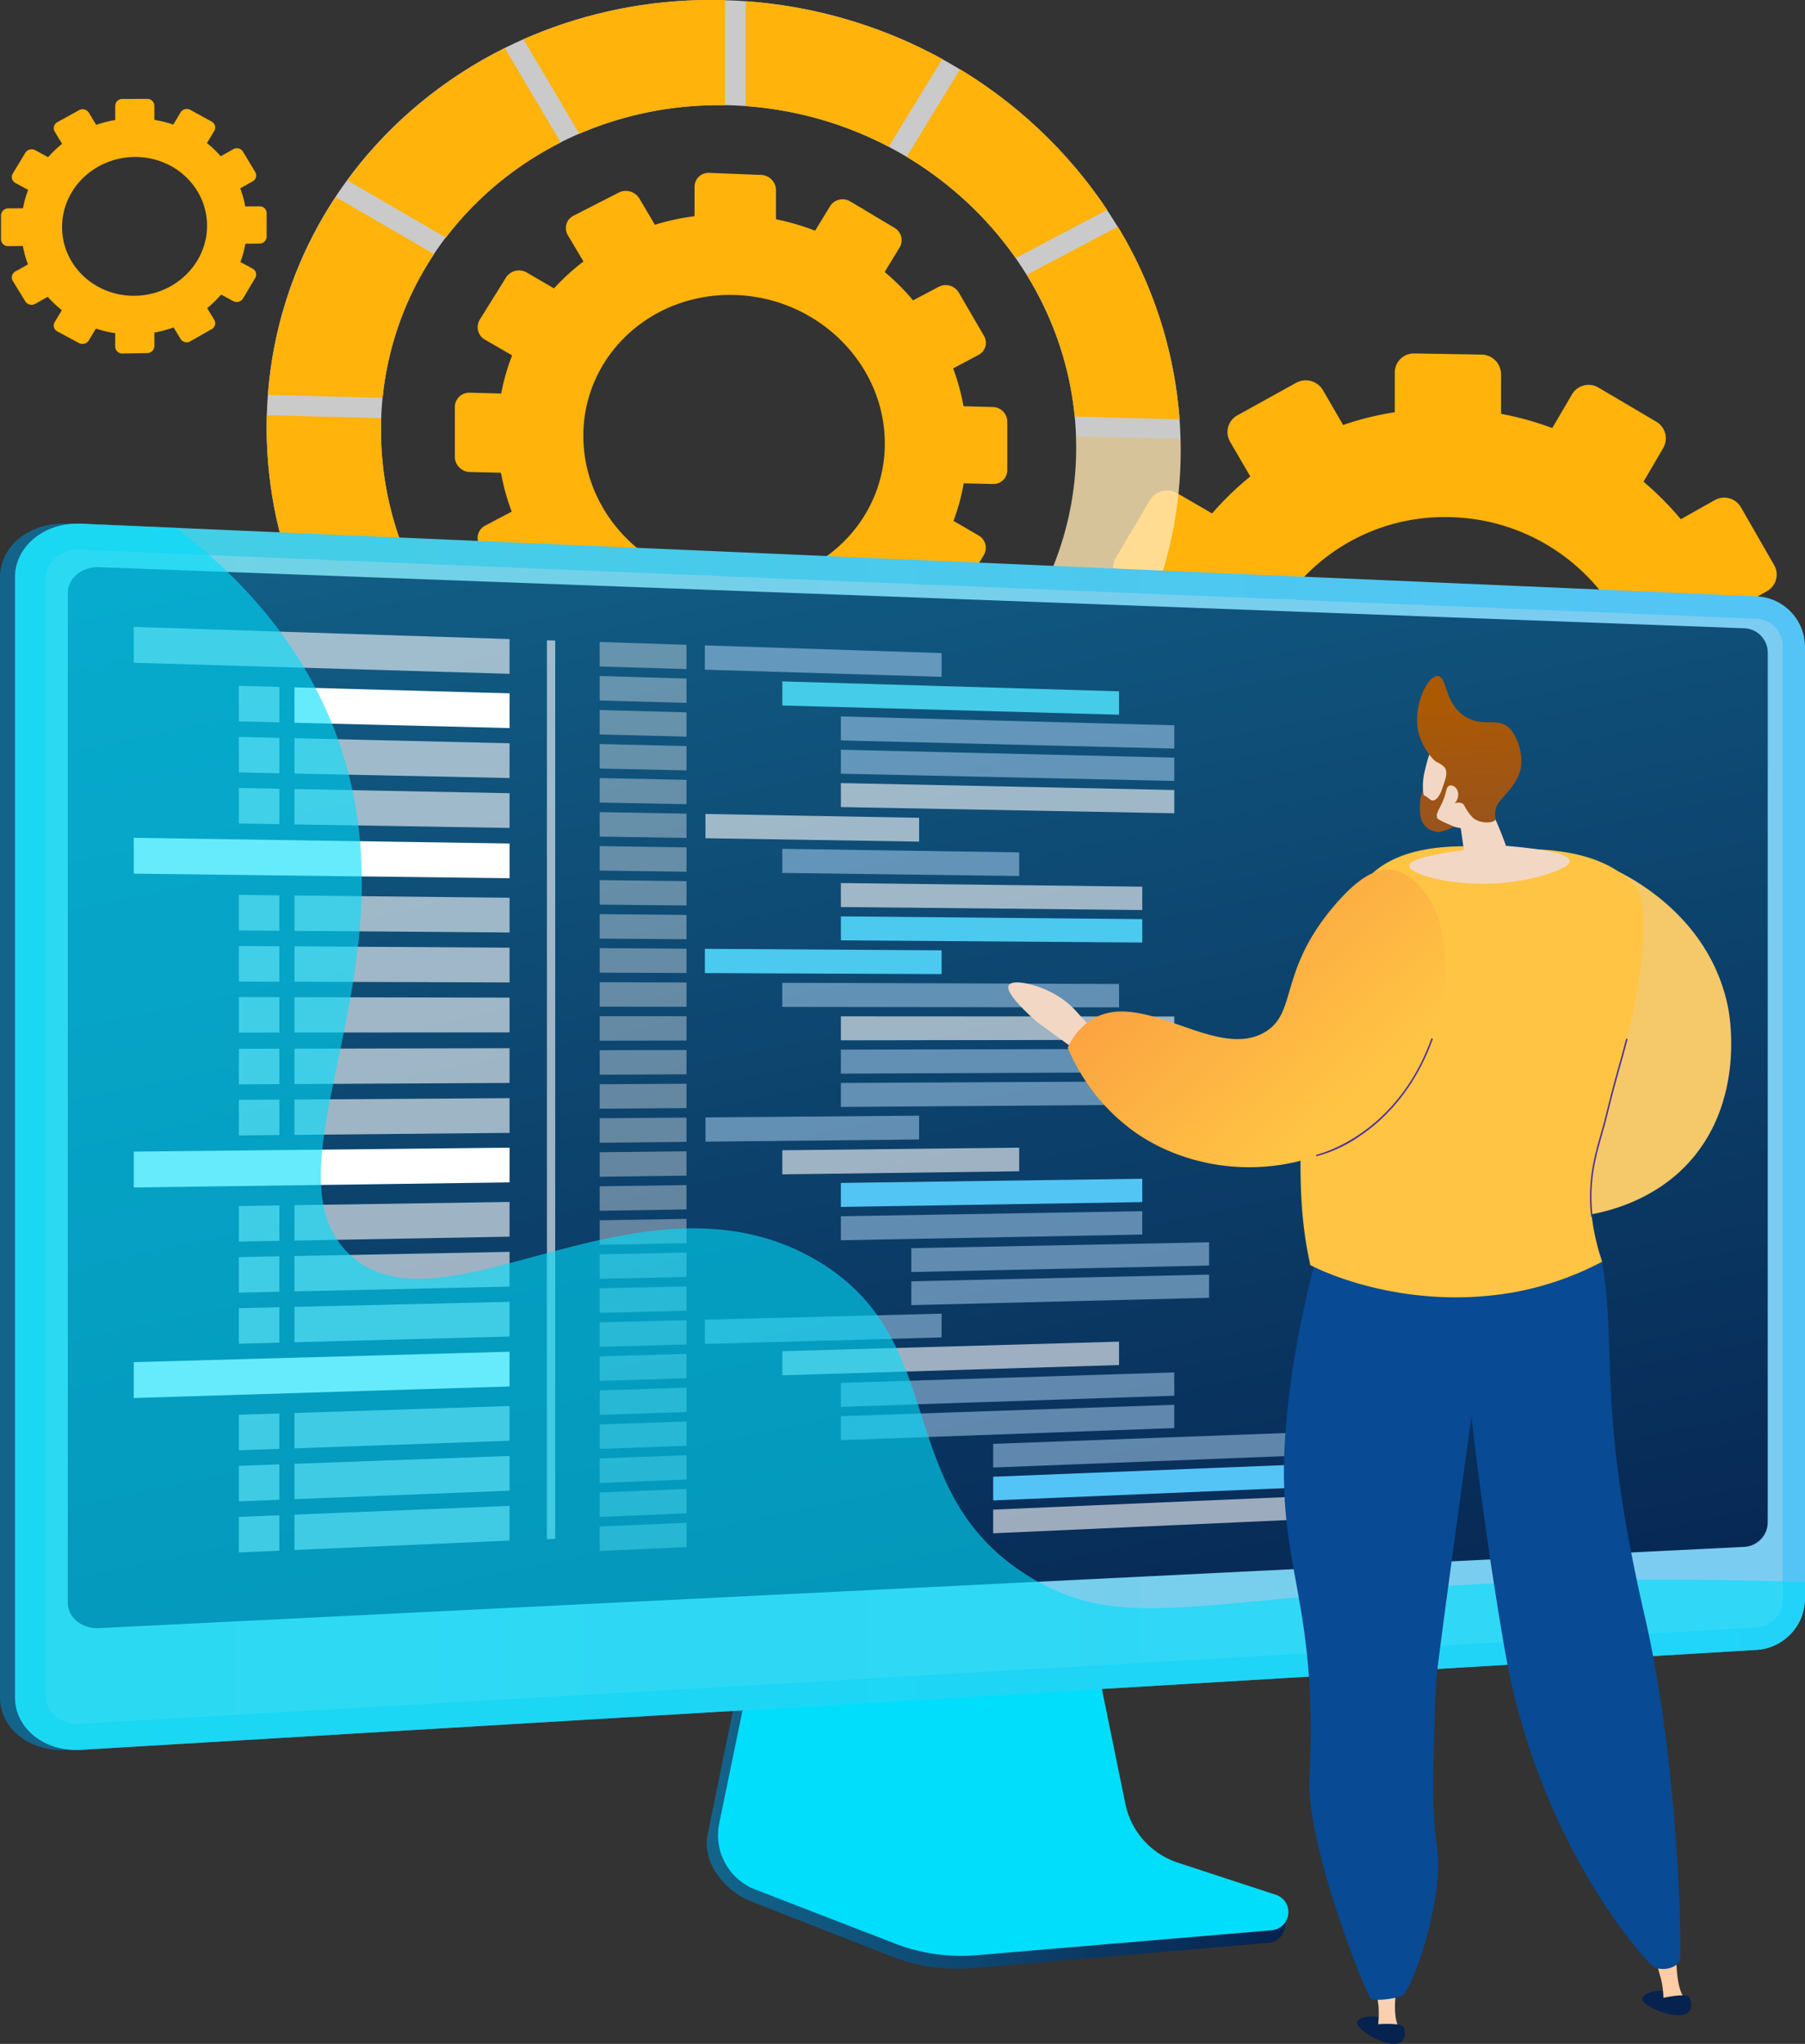 <svg xmlns="http://www.w3.org/2000/svg" xmlns:xlink="http://www.w3.org/1999/xlink" width="400" height="452.777" viewBox="0 0 400 452.777">
  <rect x="0" y="0" width="400" height="452.777" fill="#333333" stroke="none"/>
  <defs>
    <linearGradient id="linear-gradient" y1="0.5" x2="1" y2="0.5" gradientUnits="objectBoundingBox">
      <stop offset="0" stop-color="#13658c"/>
      <stop offset="0.996" stop-color="#06224f"/>
    </linearGradient>
    <linearGradient id="linear-gradient-3" y1="0.5" x2="1" y2="0.5" gradientUnits="objectBoundingBox">
      <stop offset="0.004" stop-color="#40cfe3"/>
      <stop offset="1" stop-color="#54c4f6"/>
    </linearGradient>
    <linearGradient id="linear-gradient-4" x1="0.25" y1="-0.207" x2="0.716" y2="1.162" xlink:href="#linear-gradient"/>
    <linearGradient id="linear-gradient-5" x1="0.394" y1="-6.047" x2="0.816" y2="19.969" xlink:href="#linear-gradient-3"/>
    <linearGradient id="linear-gradient-6" x1="0.255" y1="-16.683" x2="0.687" y2="13.672" xlink:href="#linear-gradient-3"/>
    <linearGradient id="linear-gradient-7" x1="0.079" y1="-22.232" x2="0.392" y2="-5.321" xlink:href="#linear-gradient-3"/>
    <linearGradient id="linear-gradient-8" x1="0.141" y1="-22.92" x2="0.533" y2="2.635" xlink:href="#linear-gradient-3"/>
    <linearGradient id="linear-gradient-9" x1="0.181" y1="-17.686" x2="0.734" y2="13.893" xlink:href="#linear-gradient-3"/>
    <linearGradient id="linear-gradient-10" x1="-6.945" y1="-0.378" x2="-5.627" y2="2.004" gradientUnits="objectBoundingBox">
      <stop offset="0" stop-color="#ffcca5"/>
      <stop offset="0.996" stop-color="#f3d7c5"/>
    </linearGradient>
    <linearGradient id="linear-gradient-11" x1="-26.667" y1="-4.084" x2="-25.616" y2="-2.635" xlink:href="#linear-gradient"/>
    <linearGradient id="linear-gradient-12" x1="-88.065" y1="-0.449" x2="-88.065" y2="-1.801" xlink:href="#linear-gradient-10"/>
    <linearGradient id="linear-gradient-13" x1="-34.281" y1="-5.503" x2="-32.948" y2="-3.714" xlink:href="#linear-gradient"/>
    <linearGradient id="linear-gradient-14" x1="-18.118" y1="-0.515" x2="-17.023" y2="0.793" xlink:href="#linear-gradient"/>
    <linearGradient id="linear-gradient-15" x1="-97.318" y1="1.222" x2="-97.318" y2="-0.193" xlink:href="#linear-gradient-10"/>
    <linearGradient id="linear-gradient-16" x1="-0.635" y1="0.91" x2="-2.265" y2="0.048" gradientUnits="objectBoundingBox">
      <stop offset="0" stop-color="#ffc444"/>
      <stop offset="0.996" stop-color="#f3593b"/>
    </linearGradient>
    <linearGradient id="linear-gradient-17" x1="-23.011" y1="-1.298" x2="-21.651" y2="0.479" xlink:href="#linear-gradient"/>
    <linearGradient id="linear-gradient-18" x1="-7.858" y1="0.884" x2="-7.34" y2="-0.213" xlink:href="#linear-gradient-10"/>
    <linearGradient id="linear-gradient-19" x1="0.49" y1="0.185" x2="0.583" y2="2.5" gradientUnits="objectBoundingBox">
      <stop offset="0" stop-color="#ab5903"/>
      <stop offset="1" stop-color="#794948"/>
    </linearGradient>
    <linearGradient id="linear-gradient-20" x1="-51.833" y1="-2.784" x2="-35.83" y2="10.461" xlink:href="#linear-gradient-10"/>
    <linearGradient id="linear-gradient-21" x1="0.405" y1="-1.347" x2="0.689" y2="4.864" xlink:href="#linear-gradient-19"/>
    <linearGradient id="linear-gradient-22" x1="0.024" y1="1.522" x2="-1.642" y2="0.051" xlink:href="#linear-gradient-16"/>
  </defs>
  <g id="Grupo_174654" data-name="Grupo 174654" transform="translate(-430.848 -1116.646)">
    <g id="Grupo_174656" data-name="Grupo 174656" transform="translate(0 -23.863)">
      <g id="Grupo_86894" data-name="Grupo 86894" transform="translate(431.074 1140.509)">
        <path id="Trazado_140468" data-name="Trazado 140468" d="M615.943,1687.137l-8.57-.072a66.712,66.712,0,0,0-3.026-11.277l7.434-4.21a4.208,4.208,0,0,0,1.552-5.771L606,1653.042a4.289,4.289,0,0,0-5.807-1.627l-7.532,4.24a68.69,68.69,0,0,0-8.263-8.31l4.369-7.475a4.279,4.279,0,0,0-1.562-5.829l-12.787-7.544a4.259,4.259,0,0,0-5.854,1.465l-4.4,7.5a68.353,68.353,0,0,0-11.345-3.154v-8.782a4.376,4.376,0,0,0-4.308-4.341l-14.914-.252a4.22,4.22,0,0,0-4.329,4.209v8.808a67.651,67.651,0,0,0-11.444,2.825l-4.453-7.681a4.428,4.428,0,0,0-5.944-1.666l-13.046,7.218a4.225,4.225,0,0,0-1.6,5.852l4.47,7.685a67.275,67.275,0,0,0-8.464,8.194l-7.745-4.494a4.4,4.4,0,0,0-5.992,1.5l-7.588,12.81a4.3,4.3,0,0,0,1.609,5.911l7.69,4.436a65.926,65.926,0,0,0-3.126,11.406l-8.882-.074a4.318,4.318,0,0,0-4.4,4.281v14.916a4.391,4.391,0,0,0,4.4,4.342l8.811.049a66.586,66.586,0,0,0,3.082,11.514l-7.575,4.265a4.262,4.262,0,0,0-1.609,5.889l7.588,12.914a4.433,4.433,0,0,0,5.992,1.584l7.518-4.258a68.665,68.665,0,0,0,8.54,8.439l-4.319,7.365a4.261,4.261,0,0,0,1.6,5.874l13.046,7.4a4.391,4.391,0,0,0,5.944-1.583l4.265-7.3a68.48,68.48,0,0,0,11.633,3.046v8.423a4.29,4.29,0,0,0,4.329,4.269l14.914-.044a4.3,4.3,0,0,0,4.308-4.283v-8.4a67.682,67.682,0,0,0,11.531-3.061l4.211,7.238a4.294,4.294,0,0,0,5.854,1.547l12.787-7.367a4.244,4.244,0,0,0,1.562-5.807l-4.221-7.281a67.279,67.279,0,0,0,8.337-8.323l7.311,4.217a4.254,4.254,0,0,0,5.807-1.547l7.329-12.663a4.244,4.244,0,0,0-1.552-5.793l-7.322-4.25a65.877,65.877,0,0,0,2.983-11.3l8.5.047a4.206,4.206,0,0,0,4.235-4.21v-14.62A4.276,4.276,0,0,0,615.943,1687.137Zm-74.875-31.952c24.011.3,43.37,19.759,43.37,43.474a43.042,43.042,0,0,1-43.37,42.875c-24.156-.036-43.847-19.5-43.847-43.477A43.027,43.027,0,0,1,541.067,1655.185Z" transform="translate(-220.405 -1540.634)" fill="#ffb30b"/>
        <g id="Grupo_86893" data-name="Grupo 86893" transform="translate(58.869 0)">
          <path id="Trazado_140469" data-name="Trazado 140469" d="M819.75,1307.253l-6.5-.178a48.93,48.93,0,0,0-2.3-8.381l5.643-3a3.028,3.028,0,0,0,1.178-4.24l-5.562-9.55a3.353,3.353,0,0,0-4.411-1.3l-5.726,3.014a53.227,53.227,0,0,0-6.289-6.286l3.326-5.458a3.163,3.163,0,0,0-1.189-4.341l-9.742-5.81a3.262,3.262,0,0,0-4.465.983l-3.357,5.48a54.386,54.386,0,0,0-8.669-2.536v-6.515a3.394,3.394,0,0,0-3.3-3.3l-11.424-.457a3.1,3.1,0,0,0-3.32,3.048v6.545a52.577,52.577,0,0,0-8.787,1.9l-3.423-5.791a3.521,3.521,0,0,0-4.572-1.345l-10.048,5.142a3.049,3.049,0,0,0-1.233,4.33l3.446,5.8a49.592,49.592,0,0,0-6.526,5.962l-5.978-3.478a3.426,3.426,0,0,0-4.629,1.019l-5.868,9.431a3.186,3.186,0,0,0,1.245,4.436l5.945,3.429a47.066,47.066,0,0,0-2.416,8.459l-6.87-.188a3.214,3.214,0,0,0-3.41,3.131v11.135a3.415,3.415,0,0,0,3.41,3.3l6.815.157a48.885,48.885,0,0,0,2.382,8.628l-5.857,3.083a3.088,3.088,0,0,0-1.245,4.373l5.868,9.727a3.528,3.528,0,0,0,4.629,1.252l5.8-3.084a53.348,53.348,0,0,0,6.584,6.388l-3.33,5.435a3.145,3.145,0,0,0,1.233,4.393l10.048,5.648a3.413,3.413,0,0,0,4.572-1.115l3.278-5.381a54.439,54.439,0,0,0,8.932,2.391v6.259a3.294,3.294,0,0,0,3.32,3.216l11.424.119a3.193,3.193,0,0,0,3.3-3.133v-6.23a52.462,52.462,0,0,0,8.811-2.144l3.214,5.409a3.357,3.357,0,0,0,4.465,1.208l9.742-5.319a3.067,3.067,0,0,0,1.189-4.281l-3.214-5.436a49.424,49.424,0,0,0,6.345-6.062l5.558,3.205a3.251,3.251,0,0,0,4.411-1.076l5.562-9.27a3.123,3.123,0,0,0-1.178-4.3l-5.558-3.234a47.041,47.041,0,0,0,2.265-8.312l6.45.149a3.082,3.082,0,0,0,3.21-3.052v-10.8A3.276,3.276,0,0,0,819.75,1307.253Zm-57.062-24.819c18.362.611,33.122,15.333,33.122,32.888s-14.761,31.534-33.122,31.221c-18.534-.317-33.685-15.048-33.685-32.9S744.155,1281.819,762.688,1282.434Z" transform="translate(-658.823 -1217.083)" fill="#ffb30b"/>
          <g id="Grupo_86892" data-name="Grupo 86892">
            <path id="Trazado_140470" data-name="Trazado 140470" d="M693.1,1153.315c-56.7-2.818-103.866,39.463-103.866,94.512s47.167,99.708,103.866,99.747c55.121.038,98.692-42.335,98.692-94.642S748.226,1156.055,693.1,1153.315Zm0,171.033c-42.993-.282-78.536-34.258-78.536-75.883s35.543-73.809,78.536-71.924c42.08,1.846,75.542,35.77,75.542,75.807S735.185,1324.623,693.1,1324.348Z" transform="translate(-589.239 -1153.182)" fill="#fff" opacity="0.74"/>
            <g id="Grupo_86891" data-name="Grupo 86891" transform="translate(0 0.004)">
              <path id="Trazado_140471" data-name="Trazado 140471" d="M646.2,1503.8l-21.817,11.525a103.347,103.347,0,0,0,35.222,35.825l12.43-20.318A78.478,78.478,0,0,1,646.2,1503.8Z" transform="translate(-611.213 -1372.417)" fill="#ffb30b"/>
              <path id="Trazado_140472" data-name="Trazado 140472" d="M991.869,1235.961l20.277-10.685a103.81,103.81,0,0,0-32.607-31.143l-11.847,19.393A79.08,79.08,0,0,1,991.869,1235.961Z" transform="translate(-825.873 -1178.791)" fill="#ffb30b"/>
              <path id="Trazado_140473" data-name="Trazado 140473" d="M658.806,1223.611a73.7,73.7,0,0,1,25.448-21.076l-12.391-20.909a96.826,96.826,0,0,0-34.9,29.293Z" transform="translate(-619.081 -1170.971)" fill="#ffb30b"/>
              <path id="Trazado_140474" data-name="Trazado 140474" d="M614.568,1401.933c0-.89.039-1.771.071-2.653l-25.362-.656q-.038,1.33-.039,2.67a95.2,95.2,0,0,0,10.944,44.241l21.91-11.546A72.335,72.335,0,0,1,614.568,1401.933Z" transform="translate(-589.239 -1306.653)" fill="#ffb30b"/>
              <path id="Trazado_140475" data-name="Trazado 140475" d="M1056.346,1413.553a69.981,69.981,0,0,1-6.987,30.588l20.2,11.741a91.966,91.966,0,0,0,9.933-41.746q0-1.274-.035-2.539l-23.181-.6C1056.31,1411.848,1056.346,1412.7,1056.346,1413.553Z" transform="translate(-876.938 -1314.389)" fill="#ffb30b" opacity="0.25"/>
              <path id="Trazado_140476" data-name="Trazado 140476" d="M1003.277,1509.695a72.665,72.665,0,0,1-24.435,25.647l11.834,20a95.607,95.607,0,0,0,32.763-33.952Z" transform="translate(-832.846 -1376.102)" fill="#ffb30b" opacity="0.25"/>
              <path id="Trazado_140477" data-name="Trazado 140477" d="M1038.753,1297.853a73.081,73.081,0,0,1,10.621,31.4l23.24.627a95.873,95.873,0,0,0-13.669-42.7Z" transform="translate(-870.306 -1236.974)" fill="#ffb30b"/>
              <path id="Trazado_140478" data-name="Trazado 140478" d="M778.265,1592.589A80.6,80.6,0,0,1,741.5,1582.3l-12.39,20.28a106,106,0,0,0,49.159,13.28Z" transform="translate(-676.694 -1421.498)" fill="#ffb30b" opacity="0.25"/>
              <path id="Trazado_140479" data-name="Trazado 140479" d="M908.548,1584.171a77.44,77.44,0,0,1-36.016,9.621v23.241a101.833,101.833,0,0,0,47.859-12.877Z" transform="translate(-766.374 -1422.67)" fill="#ffb30b" opacity="0.25"/>
              <path id="Trazado_140480" data-name="Trazado 140480" d="M753.492,1182.823a78.132,78.132,0,0,1,32.28-6.32v-23.268a102.773,102.773,0,0,0-44.659,8.671Z" transform="translate(-684.201 -1153.192)" fill="#ffb30b"/>
              <path id="Trazado_140481" data-name="Trazado 140481" d="M615.4,1314.163a69.828,69.828,0,0,1,11.412-31.857l-21.8-12.644a91.787,91.787,0,0,0-15.026,43.815Z" transform="translate(-589.704 -1226.017)" fill="#ffb30b"/>
              <path id="Trazado_140482" data-name="Trazado 140482" d="M872.532,1177.156a80.675,80.675,0,0,1,31.689,8.992l11.885-19.428a106.089,106.089,0,0,0-43.574-12.8Z" transform="translate(-766.374 -1153.645)" fill="#ffb30b"/>
            </g>
          </g>
        </g>
        <path id="Trazado_140483" data-name="Trazado 140483" d="M489.444,1473.055l-3.171.026a22.808,22.808,0,0,0-1.119-4.005l2.75-1.549a1.489,1.489,0,0,0,.575-2.07l-2.712-4.509a1.6,1.6,0,0,0-2.148-.543l-2.784,1.561a24.33,24.33,0,0,0-3.054-2.911l1.614-2.694a1.481,1.481,0,0,0-.577-2.068l-4.722-2.6a1.621,1.621,0,0,0-2.161.562l-1.622,2.7a25.548,25.548,0,0,0-4.184-1.048v-3.129a1.551,1.551,0,0,0-1.588-1.517l-5.494.012a1.565,1.565,0,0,0-1.594,1.528v3.135a25.978,25.978,0,0,0-4.21,1.082l-1.638-2.7a1.64,1.64,0,0,0-2.185-.553l-4.793,2.654a1.493,1.493,0,0,0-.588,2.091l1.642,2.7a25.06,25.06,0,0,0-3.108,2.967l-2.843-1.548a1.659,1.659,0,0,0-2.2.572l-2.782,4.6a1.486,1.486,0,0,0,.59,2.09l2.82,1.529a23.172,23.172,0,0,0-1.147,4.072l-3.256.027a1.59,1.59,0,0,0-1.614,1.547v5.3a1.556,1.556,0,0,0,1.614,1.517l3.231-.033a22.829,22.829,0,0,0,1.131,4.074l-2.778,1.558a1.5,1.5,0,0,0-.59,2.1l2.782,4.547a1.642,1.642,0,0,0,2.2.531l2.759-1.554a24.307,24.307,0,0,0,3.136,2.956l-1.587,2.641a1.477,1.477,0,0,0,.588,2.08l4.793,2.565a1.658,1.658,0,0,0,2.185-.593l1.568-2.618a25.681,25.681,0,0,0,4.28,1.024v3a1.53,1.53,0,0,0,1.594,1.5l5.494-.09a1.586,1.586,0,0,0,1.588-1.547v-2.992a25.9,25.9,0,0,0,4.252-1.15l1.554,2.558a1.6,1.6,0,0,0,2.161.522l4.722-2.692a1.5,1.5,0,0,0,.577-2.079l-1.56-2.574a24.985,24.985,0,0,0,3.081-3.013l2.7,1.465a1.619,1.619,0,0,0,2.148-.583l2.712-4.56a1.471,1.471,0,0,0-.575-2.058l-2.709-1.476a23.156,23.156,0,0,0,1.1-4.049l3.146-.033a1.56,1.56,0,0,0,1.568-1.527v-5.22A1.525,1.525,0,0,0,489.444,1473.055ZM461.8,1462.128c8.851-.048,16,6.769,16,15.226s-7.147,15.406-16,15.523c-8.891.117-16.128-6.7-16.128-15.225S452.9,1462.176,461.8,1462.128Z" transform="translate(-432.143 -1427.353)" fill="#ffb30b"/>
      </g>
    </g>
    <g id="Grupo_174655" data-name="Grupo 174655" transform="translate(-60.632 -81.317)">
      <g id="Grupo_86899" data-name="Grupo 86899" transform="translate(491.479 1313.963)">
        <g id="Grupo_86895" data-name="Grupo 86895" transform="translate(156.611 241.258)">
          <path id="Trazado_140484" data-name="Trazado 140484" d="M1111.728,2102.446a17.566,17.566,0,0,1-11.647-13.225l-8.657-42.846L1017.369,2049l-9.114,44.636c-1.277,6.251,3.833,12.523,9.718,14.825l30.983,12.123a40.276,40.276,0,0,0,18.114,2.627l65.479-5.6a4.062,4.062,0,0,0,3.672-3.6c.223-1.93,1.564-4.1-.261-4.7Z" transform="translate(-1008.057 -2044.473)" fill="url(#linear-gradient)"/>
          <path id="Trazado_140485" data-name="Trazado 140485" d="M1116.276,2096.934a17.413,17.413,0,0,1-11.635-13.058l-8.648-42.308-72.25,2.6-9.1,44.074a12.9,12.9,0,0,0,7.977,14.637l30.952,11.97a40.677,40.677,0,0,0,18.1,2.593l65.412-5.531a4.036,4.036,0,0,0,.917-7.856Z" transform="translate(-1011.872 -2041.568)" fill="#00defc"/>
        </g>
        <g id="Grupo_86898" data-name="Grupo 86898" transform="translate(0 0)">
          <g id="Grupo_86896" data-name="Grupo 86896">
            <path id="Trazado_140486" data-name="Trazado 140486" d="M626.734,1703.287c-8.031.479-14.6-4.731-14.6-11.616V1443.52c0-6.885,6.57-12.2,14.6-11.854l373,25.822c5.9.256,9.06-4.5,9.06,1.351v211.051a11.454,11.454,0,0,1-10.67,11.256Z" transform="translate(-612.133 -1431.65)" fill="url(#linear-gradient)"/>
            <path id="Trazado_140487" data-name="Trazado 140487" d="M635.172,1703.287c-8.031.479-14.6-4.731-14.6-11.616V1443.52c0-6.885,6.57-12.2,14.6-11.854l371.391,16.092a11.226,11.226,0,0,1,10.67,11.082v211.051a11.454,11.454,0,0,1-10.67,11.256Z" transform="translate(-617.233 -1431.65)" fill="url(#linear-gradient-3)"/>
            <path id="Trazado_140488" data-name="Trazado 140488" d="M1016.98,1461.572l-371.392-15.278c-4.293-.177-7.784,2.66-7.784,6.336v247.514c0,3.676,3.49,6.456,7.784,6.21l371.392-21.327a6.114,6.114,0,0,0,5.716-6.017V1467.495A5.993,5.993,0,0,0,1016.98,1461.572Z" transform="translate(-627.65 -1440.496)" fill="#d8dee8" opacity="0.3" style="mix-blend-mode: multiply;isolation: isolate"/>
          </g>
          <g id="Grupo_86897" data-name="Grupo 86897" transform="translate(15.026 9.643)">
            <path id="Trazado_140489" data-name="Trazado 140489" d="M1021.665,1673.057l-364.607,18c-3.827.189-6.937-2.341-6.937-5.651V1461.769c0-3.31,3.11-5.878,6.937-5.736l364.607,13.534a5.407,5.407,0,0,1,5.176,5.356v192.713A5.489,5.489,0,0,1,1021.665,1673.057Z" transform="translate(-650.121 -1456.028)" fill="url(#linear-gradient-4)"/>
            <path id="Trazado_140490" data-name="Trazado 140490" d="M770.364,1499.875l-83.268-2.449v-7.939l83.268,2.693Z" transform="translate(-672.47 -1476.252)" fill="#fff" opacity="0.6" style="mix-blend-mode: soft-light;isolation: isolate"/>
            <path id="Trazado_140491" data-name="Trazado 140491" d="M967.344,1503.935l-19.235-.582v-5.424l19.235.622Z" transform="translate(-830.237 -1481.354)" fill="#fff" opacity="0.36" style="mix-blend-mode: soft-light;isolation: isolate"/>
            <path id="Trazado_140492" data-name="Trazado 140492" d="M967.344,1522.931l-19.235-.527v-5.424l19.235.567Z" transform="translate(-830.237 -1492.87)" fill="#fff" opacity="0.36" style="mix-blend-mode: soft-light;isolation: isolate"/>
            <path id="Trazado_140493" data-name="Trazado 140493" d="M1125.043,1527.376l-74.626-2.043v-5.34l74.626,2.2Z" transform="translate(-892.076 -1494.691)" fill="url(#linear-gradient-5)"/>
            <path id="Trazado_140494" data-name="Trazado 140494" d="M1157.113,1546.743l-73.884-1.809v-5.313l73.884,1.963Z" transform="translate(-911.909 -1506.555)" fill="#b9ddfc" opacity="0.5"/>
            <path id="Trazado_140495" data-name="Trazado 140495" d="M1157.113,1565.19l-73.884-1.6v-5.313l73.884,1.749Z" transform="translate(-911.909 -1517.835)" fill="#b9ddfc" opacity="0.5"/>
            <path id="Trazado_140496" data-name="Trazado 140496" d="M1157.113,1583.637l-73.884-1.381v-5.313l73.884,1.535Z" transform="translate(-911.909 -1529.114)" fill="#fff" opacity="0.6" style="mix-blend-mode: soft-light;isolation: isolate"/>
            <path id="Trazado_140497" data-name="Trazado 140497" d="M967.344,1541.927l-19.235-.471v-5.424l19.235.511Z" transform="translate(-830.237 -1504.386)" fill="#fff" opacity="0.36" style="mix-blend-mode: soft-light;isolation: isolate"/>
            <path id="Trazado_140498" data-name="Trazado 140498" d="M967.344,1560.923l-19.235-.415v-5.424l19.235.455Z" transform="translate(-830.237 -1515.901)" fill="#fff" opacity="0.36" style="mix-blend-mode: soft-light;isolation: isolate"/>
            <path id="Trazado_140499" data-name="Trazado 140499" d="M967.344,1579.92l-19.235-.36v-5.424l19.235.4Z" transform="translate(-830.237 -1527.417)" fill="#fff" opacity="0.36" style="mix-blend-mode: soft-light;isolation: isolate"/>
            <path id="Trazado_140500" data-name="Trazado 140500" d="M967.344,1598.916l-19.235-.3v-5.424l19.235.344Z" transform="translate(-830.237 -1538.933)" fill="#fff" opacity="0.36" style="mix-blend-mode: soft-light;isolation: isolate"/>
            <path id="Trazado_140501" data-name="Trazado 140501" d="M1054.7,1600.371l-47.347-.748v-5.375l47.347.847Z" transform="translate(-866.044 -1539.573)" fill="#fff" opacity="0.6" style="mix-blend-mode: soft-light;isolation: isolate"/>
            <path id="Trazado_140502" data-name="Trazado 140502" d="M967.344,1617.912l-19.235-.249v-5.424l19.235.289Z" transform="translate(-830.237 -1550.448)" fill="#fff" opacity="0.36" style="mix-blend-mode: soft-light;isolation: isolate"/>
            <path id="Trazado_140503" data-name="Trazado 140503" d="M967.344,1636.908l-19.235-.193v-5.424l19.235.233Z" transform="translate(-830.237 -1561.964)" fill="#fff" opacity="0.36" style="mix-blend-mode: soft-light;isolation: isolate"/>
            <path id="Trazado_140504" data-name="Trazado 140504" d="M967.344,1655.9l-19.235-.138v-5.424l19.235.177Z" transform="translate(-830.237 -1573.48)" fill="#fff" opacity="0.36" style="mix-blend-mode: soft-light;isolation: isolate"/>
            <path id="Trazado_140505" data-name="Trazado 140505" d="M1102.912,1619.791l-52.495-.678v-5.34l52.495.787Z" transform="translate(-892.076 -1551.376)" fill="#b9ddfc" opacity="0.5"/>
            <path id="Trazado_140506" data-name="Trazado 140506" d="M1150.017,1638.909l-66.788-.669v-5.313l66.788.808Z" transform="translate(-911.909 -1562.953)" fill="#fff" opacity="0.6" style="mix-blend-mode: soft-light;isolation: isolate"/>
            <path id="Trazado_140507" data-name="Trazado 140507" d="M1150.017,1657.377l-66.788-.476v-5.312l66.788.615Z" transform="translate(-911.909 -1574.232)" fill="url(#linear-gradient-6)"/>
            <path id="Trazado_140508" data-name="Trazado 140508" d="M967.344,1674.9l-19.235-.081v-5.425l19.235.122Z" transform="translate(-830.237 -1584.995)" fill="#fff" opacity="0.36" style="mix-blend-mode: soft-light;isolation: isolate"/>
            <path id="Trazado_140509" data-name="Trazado 140509" d="M967.344,1693.9l-19.235-.026v-5.424l19.235.066Z" transform="translate(-830.237 -1596.511)" fill="#fff" opacity="0.36" style="mix-blend-mode: soft-light;isolation: isolate"/>
            <path id="Trazado_140510" data-name="Trazado 140510" d="M967.344,1712.893l-19.235.03V1707.5l19.235.011Z" transform="translate(-830.237 -1608.027)" fill="#fff" opacity="0.36" style="mix-blend-mode: soft-light;isolation: isolate"/>
            <path id="Trazado_140511" data-name="Trazado 140511" d="M967.344,1731.82l-19.235.085v-5.424l19.235-.045Z" transform="translate(-830.237 -1619.473)" fill="#fff" opacity="0.36" style="mix-blend-mode: soft-light;isolation: isolate"/>
            <path id="Trazado_140512" data-name="Trazado 140512" d="M967.344,1750.731l-19.235.141v-5.424l19.235-.1Z" transform="translate(-830.237 -1630.904)" fill="#fff" opacity="0.36" style="mix-blend-mode: soft-light;isolation: isolate"/>
            <path id="Trazado_140513" data-name="Trazado 140513" d="M967.344,1769.642l-19.235.2v-5.424l19.235-.157Z" transform="translate(-830.237 -1642.334)" fill="#fff" opacity="0.36" style="mix-blend-mode: soft-light;isolation: isolate"/>
            <path id="Trazado_140514" data-name="Trazado 140514" d="M967.344,1788.553l-19.235.252v-5.424l19.235-.212Z" transform="translate(-830.237 -1653.766)" fill="#fff" opacity="0.36" style="mix-blend-mode: soft-light;isolation: isolate"/>
            <path id="Trazado_140515" data-name="Trazado 140515" d="M967.344,1807.465l-19.235.308v-5.425l19.235-.267Z" transform="translate(-830.237 -1665.196)" fill="#fff" opacity="0.36" style="mix-blend-mode: soft-light;isolation: isolate"/>
            <path id="Trazado_140516" data-name="Trazado 140516" d="M967.344,1826.375l-19.235.364v-5.424l19.235-.323Z" transform="translate(-830.237 -1676.626)" fill="#fff" opacity="0.36" style="mix-blend-mode: soft-light;isolation: isolate"/>
            <path id="Trazado_140517" data-name="Trazado 140517" d="M967.344,1845.286l-19.235.419v-5.424l19.235-.379Z" transform="translate(-830.237 -1688.058)" fill="#fff" opacity="0.36" style="mix-blend-mode: soft-light;isolation: isolate"/>
            <path id="Trazado_140518" data-name="Trazado 140518" d="M967.344,1864.2l-19.235.475v-5.424l19.235-.435Z" transform="translate(-830.237 -1699.488)" fill="#fff" opacity="0.36" style="mix-blend-mode: soft-light;isolation: isolate"/>
            <path id="Trazado_140519" data-name="Trazado 140519" d="M967.344,1883.109l-19.235.53v-5.424l19.235-.49Z" transform="translate(-830.237 -1710.919)" fill="#fff" opacity="0.36" style="mix-blend-mode: soft-light;isolation: isolate"/>
            <path id="Trazado_140520" data-name="Trazado 140520" d="M967.344,1902.02l-19.235.586v-5.424l19.235-.546Z" transform="translate(-830.237 -1722.349)" fill="#fff" opacity="0.36" style="mix-blend-mode: soft-light;isolation: isolate"/>
            <path id="Trazado_140521" data-name="Trazado 140521" d="M967.344,1920.931l-19.235.641v-5.424l19.235-.6Z" transform="translate(-830.237 -1733.78)" fill="#fff" opacity="0.36" style="mix-blend-mode: soft-light;isolation: isolate"/>
            <path id="Trazado_140522" data-name="Trazado 140522" d="M967.344,1939.843l-19.235.7v-5.424l19.235-.657Z" transform="translate(-830.237 -1745.211)" fill="#fff" opacity="0.36" style="mix-blend-mode: soft-light;isolation: isolate"/>
            <path id="Trazado_140523" data-name="Trazado 140523" d="M967.344,1958.753l-19.235.753v-5.424l19.235-.712Z" transform="translate(-830.237 -1756.642)" fill="#fff" opacity="0.36" style="mix-blend-mode: soft-light;isolation: isolate"/>
            <path id="Trazado_140524" data-name="Trazado 140524" d="M967.344,1977.665l-19.235.808v-5.424l19.235-.768Z" transform="translate(-830.237 -1768.072)" fill="#fff" opacity="0.36" style="mix-blend-mode: soft-light;isolation: isolate"/>
            <path id="Trazado_140525" data-name="Trazado 140525" d="M967.344,1996.576l-19.235.864v-5.424l19.235-.824Z" transform="translate(-830.237 -1779.503)" fill="#fff" opacity="0.36" style="mix-blend-mode: soft-light;isolation: isolate"/>
            <path id="Trazado_140526" data-name="Trazado 140526" d="M1059.479,1506.8l-52.46-1.588v-5.375l52.46,1.7Z" transform="translate(-865.845 -1482.506)" fill="#b9ddfc" opacity="0.5"/>
            <path id="Trazado_140527" data-name="Trazado 140527" d="M1125.043,1894.945l-74.626,2.272v-5.34l74.626-2.117Z" transform="translate(-892.076 -1718.194)" fill="#fff" opacity="0.6" style="mix-blend-mode: soft-light;isolation: isolate"/>
            <path id="Trazado_140528" data-name="Trazado 140528" d="M1157.113,1912.164l-73.884,2.463v-5.312l73.884-2.31Z" transform="translate(-911.909 -1728.617)" fill="#b9ddfc" opacity="0.5"/>
            <path id="Trazado_140529" data-name="Trazado 140529" d="M1157.113,1930.284l-73.884,2.677v-5.312l73.884-2.523Z" transform="translate(-911.909 -1739.57)" fill="#b9ddfc" opacity="0.5"/>
            <path id="Trazado_140530" data-name="Trazado 140530" d="M1240.526,1945.357l-71.971,2.816v-5.242l71.971-2.666Z" transform="translate(-963.484 -1748.72)" fill="#b9ddfc" opacity="0.5"/>
            <path id="Trazado_140531" data-name="Trazado 140531" d="M1240.526,1963.246l-71.971,3.024v-5.243l71.971-2.874Z" transform="translate(-963.484 -1759.533)" fill="url(#linear-gradient-7)"/>
            <path id="Trazado_140532" data-name="Trazado 140532" d="M1240.526,1981.135l-71.971,3.232v-5.243l71.971-3.082Z" transform="translate(-963.484 -1770.345)" fill="#fff" opacity="0.6" style="mix-blend-mode: soft-light;isolation: isolate"/>
            <path id="Trazado_140533" data-name="Trazado 140533" d="M1059.479,1879.35l-52.46,1.446v-5.375l52.46-1.337Z" transform="translate(-865.845 -1708.718)" fill="#b9ddfc" opacity="0.5"/>
            <path id="Trazado_140534" data-name="Trazado 140534" d="M1125.043,1694.238l-74.626-.1v-5.34l74.626.256Z" transform="translate(-892.076 -1596.723)" fill="#b9ddfc" opacity="0.5"/>
            <path id="Trazado_140535" data-name="Trazado 140535" d="M1157.113,1712.77l-73.884.114v-5.313l73.884.04Z" transform="translate(-911.909 -1608.071)" fill="#fff" opacity="0.6" style="mix-blend-mode: soft-light;isolation: isolate"/>
            <path id="Trazado_140536" data-name="Trazado 140536" d="M1157.113,1730.952l-73.884.327v-5.313l73.884-.173Z" transform="translate(-911.909 -1619.085)" fill="#b9ddfc" opacity="0.5"/>
            <path id="Trazado_140537" data-name="Trazado 140537" d="M1157.113,1749.073l-73.884.541V1744.3l73.884-.387Z" transform="translate(-911.909 -1630.038)" fill="#b9ddfc" opacity="0.5"/>
            <path id="Trazado_140538" data-name="Trazado 140538" d="M1054.7,1768.475l-47.347.483v-5.375l47.347-.385Z" transform="translate(-866.044 -1641.694)" fill="#b9ddfc" opacity="0.5"/>
            <path id="Trazado_140539" data-name="Trazado 140539" d="M1102.912,1786.345l-52.495.688v-5.34l52.495-.579Z" transform="translate(-892.076 -1652.523)" fill="#fff" opacity="0.6" style="mix-blend-mode: soft-light;isolation: isolate"/>
            <path id="Trazado_140540" data-name="Trazado 140540" d="M1150.017,1803.7l-66.788,1.069v-5.313l66.788-.929Z" transform="translate(-911.909 -1663.048)" fill="url(#linear-gradient-8)"/>
            <path id="Trazado_140541" data-name="Trazado 140541" d="M1150.017,1821.874l-66.788,1.261v-5.312l66.788-1.123Z" transform="translate(-911.909 -1674.033)" fill="#b9ddfc" opacity="0.5"/>
            <path id="Trazado_140542" data-name="Trazado 140542" d="M1188.676,1839.279l-65.984,1.437v-5.281l65.984-1.3Z" transform="translate(-935.762 -1684.572)" fill="#b9ddfc" opacity="0.5"/>
            <path id="Trazado_140543" data-name="Trazado 140543" d="M1188.676,1857.343l-65.984,1.628v-5.28l65.984-1.49Z" transform="translate(-935.762 -1695.491)" fill="#b9ddfc" opacity="0.5"/>
            <path id="Trazado_140544" data-name="Trazado 140544" d="M1059.479,1675.365l-52.46-.223v-5.375l52.46.332Z" transform="translate(-865.845 -1585.22)" fill="url(#linear-gradient-9)"/>
            <path id="Trazado_140545" data-name="Trazado 140545" d="M824.774,1532.365l-47.661-1.184v-7.834l47.661,1.323Z" transform="translate(-726.88 -1496.718)" fill="#fff" style="mix-blend-mode: soft-light;isolation: isolate"/>
            <path id="Trazado_140546" data-name="Trazado 140546" d="M745.949,1530.352l8.977.223v-7.845l-8.977-.249Z" transform="translate(-708.043 -1496.195)" fill="#fff" opacity="0.6" style="mix-blend-mode: soft-light;isolation: isolate"/>
            <path id="Trazado_140547" data-name="Trazado 140547" d="M824.774,1560.637l-47.661-.983v-7.834l47.661,1.123Z" transform="translate(-726.88 -1513.928)" fill="#fff" opacity="0.6" style="mix-blend-mode: soft-light;isolation: isolate"/>
            <path id="Trazado_140548" data-name="Trazado 140548" d="M745.949,1558.956l8.977.185V1551.3l-8.977-.211Z" transform="translate(-708.043 -1513.484)" fill="#fff" opacity="0.6" style="mix-blend-mode: soft-light;isolation: isolate"/>
            <path id="Trazado_140549" data-name="Trazado 140549" d="M824.774,1588.907l-47.661-.782v-7.834l47.661.922Z" transform="translate(-726.88 -1531.138)" fill="#fff" opacity="0.6" style="mix-blend-mode: soft-light;isolation: isolate"/>
            <path id="Trazado_140550" data-name="Trazado 140550" d="M745.949,1587.559l8.977.147v-7.844l-8.977-.174Z" transform="translate(-708.043 -1530.773)" fill="#fff" opacity="0.6" style="mix-blend-mode: soft-light;isolation: isolate"/>
            <path id="Trazado_140551" data-name="Trazado 140551" d="M770.364,1788.817,687.1,1789.94V1782l83.268-.878Z" transform="translate(-672.47 -1652.529)" fill="#fff" style="mix-blend-mode: soft-light;isolation: isolate"/>
            <path id="Trazado_140552" data-name="Trazado 140552" d="M824.774,1819.214l-47.661.861v-7.835l47.661-.721Z" transform="translate(-726.88 -1670.901)" fill="#fff" opacity="0.6" style="mix-blend-mode: soft-light;isolation: isolate"/>
            <path id="Trazado_140553" data-name="Trazado 140553" d="M745.949,1821.477l8.977-.162v-7.844l-8.977.136Z" transform="translate(-708.043 -1672.08)" fill="#fff" opacity="0.6" style="mix-blend-mode: soft-light;isolation: isolate"/>
            <path id="Trazado_140554" data-name="Trazado 140554" d="M824.774,1847.178l-47.661,1.061V1840.4l47.661-.921Z" transform="translate(-726.88 -1687.804)" fill="#fff" opacity="0.6" style="mix-blend-mode: soft-light;isolation: isolate"/>
            <path id="Trazado_140555" data-name="Trazado 140555" d="M745.949,1850.022l8.977-.2v-7.845l-8.977.174Z" transform="translate(-708.043 -1689.311)" fill="#fff" opacity="0.6" style="mix-blend-mode: soft-light;isolation: isolate"/>
            <path id="Trazado_140556" data-name="Trazado 140556" d="M824.774,1875.143l-47.661,1.263v-7.835l47.661-1.122Z" transform="translate(-726.88 -1704.707)" fill="#fff" opacity="0.6" style="mix-blend-mode: soft-light;isolation: isolate"/>
            <path id="Trazado_140557" data-name="Trazado 140557" d="M745.949,1878.568l8.977-.238v-7.844l-8.977.211Z" transform="translate(-708.043 -1706.543)" fill="#fff" opacity="0.6" style="mix-blend-mode: soft-light;isolation: isolate"/>
            <path id="Trazado_140558" data-name="Trazado 140558" d="M770.364,1616.549l-83.268-1.014V1607.6l83.268,1.257Z" transform="translate(-672.47 -1547.642)" fill="#fff" style="mix-blend-mode: soft-light;isolation: isolate"/>
            <path id="Trazado_140559" data-name="Trazado 140559" d="M824.774,1648.1l-47.661-.362V1639.9l47.661.5Z" transform="translate(-726.88 -1567.17)" fill="#fff" opacity="0.6" style="mix-blend-mode: soft-light;isolation: isolate"/>
            <path id="Trazado_140560" data-name="Trazado 140560" d="M745.949,1647.447l8.977.068v-7.845l-8.977-.094Z" transform="translate(-708.043 -1566.972)" fill="#fff" opacity="0.6" style="mix-blend-mode: soft-light;isolation: isolate"/>
            <path id="Trazado_140561" data-name="Trazado 140561" d="M824.774,1676.372l-47.661-.161v-7.835l47.661.3Z" transform="translate(-726.88 -1584.38)" fill="#fff" opacity="0.6" style="mix-blend-mode: soft-light;isolation: isolate"/>
            <path id="Trazado_140562" data-name="Trazado 140562" d="M745.949,1676.05l8.977.03v-7.844l-8.977-.056Z" transform="translate(-708.043 -1584.261)" fill="#fff" opacity="0.6" style="mix-blend-mode: soft-light;isolation: isolate"/>
            <path id="Trazado_140563" data-name="Trazado 140563" d="M824.774,1733.125l-47.661.243v-7.835l47.661-.1Z" transform="translate(-726.88 -1618.865)" fill="#fff" opacity="0.6" style="mix-blend-mode: soft-light;isolation: isolate"/>
            <path id="Trazado_140564" data-name="Trazado 140564" d="M745.949,1733.6l8.977-.045v-7.845l-8.977.019Z" transform="translate(-708.043 -1619.034)" fill="#fff" opacity="0.6" style="mix-blend-mode: soft-light;isolation: isolate"/>
            <path id="Trazado_140565" data-name="Trazado 140565" d="M824.774,1761.089l-47.661.444V1753.7l47.661-.3Z" transform="translate(-726.88 -1635.769)" fill="#fff" opacity="0.6" style="mix-blend-mode: soft-light;isolation: isolate"/>
            <path id="Trazado_140566" data-name="Trazado 140566" d="M745.949,1762.144l8.977-.083v-7.844l-8.977.057Z" transform="translate(-708.043 -1636.265)" fill="#fff" opacity="0.6" style="mix-blend-mode: soft-light;isolation: isolate"/>
            <path id="Trazado_140567" data-name="Trazado 140567" d="M824.774,1704.644l-47.661.04v-7.835l47.661.1Z" transform="translate(-726.88 -1601.589)" fill="#fff" opacity="0.6" style="mix-blend-mode: soft-light;isolation: isolate"/>
            <path id="Trazado_140568" data-name="Trazado 140568" d="M745.949,1704.654l8.977-.008V1696.8l-8.977-.019Z" transform="translate(-708.043 -1601.55)" fill="#fff" opacity="0.6" style="mix-blend-mode: soft-light;isolation: isolate"/>
            <path id="Trazado_140569" data-name="Trazado 140569" d="M770.364,1903.1l-83.268,2.556v-7.939l83.268-2.312Z" transform="translate(-672.47 -1721.604)" fill="#fff" style="mix-blend-mode: soft-light;isolation: isolate"/>
            <path id="Trazado_140570" data-name="Trazado 140570" d="M824.774,1933.5l-47.661,1.681v-7.835l47.661-1.541Z" transform="translate(-726.88 -1739.978)" fill="#fff" opacity="0.6" style="mix-blend-mode: soft-light;isolation: isolate"/>
            <path id="Trazado_140571" data-name="Trazado 140571" d="M745.949,1938.131l8.977-.316v-7.845l-8.977.29Z" transform="translate(-708.043 -1742.498)" fill="#fff" opacity="0.6" style="mix-blend-mode: soft-light;isolation: isolate"/>
            <path id="Trazado_140572" data-name="Trazado 140572" d="M824.774,1961.46l-47.661,1.882v-7.834l47.661-1.743Z" transform="translate(-726.88 -1756.88)" fill="#fff" opacity="0.6" style="mix-blend-mode: soft-light;isolation: isolate"/>
            <path id="Trazado_140573" data-name="Trazado 140573" d="M745.949,1966.677l8.977-.354v-7.845l-8.977.328Z" transform="translate(-708.043 -1759.73)" fill="#fff" opacity="0.6" style="mix-blend-mode: soft-light;isolation: isolate"/>
            <path id="Trazado_140574" data-name="Trazado 140574" d="M824.774,1989.424l-47.661,2.083v-7.835l47.661-1.943Z" transform="translate(-726.88 -1773.784)" fill="#fff" opacity="0.6" style="mix-blend-mode: soft-light;isolation: isolate"/>
            <path id="Trazado_140575" data-name="Trazado 140575" d="M745.949,1995.223l8.977-.392v-7.844l-8.977.366Z" transform="translate(-708.043 -1776.961)" fill="#fff" opacity="0.6" style="mix-blend-mode: soft-light;isolation: isolate"/>
            <path id="Trazado_140576" data-name="Trazado 140576" d="M920.381,1696.014l-1.834.08V1496.973l1.834.059Z" transform="translate(-812.369 -1480.777)" fill="#fff" opacity="0.6" style="mix-blend-mode: soft-light;isolation: isolate"/>
          </g>
          <path id="Trazado_140577" data-name="Trazado 140577" d="M967.792,1665.787c-80.847,1.691-99.028,13.234-122-.6-31.566-19.006-17.19-52.814-47.946-70.549-38.666-22.3-83.246,18.537-103.427-1.37-20.1-19.825,17.867-66.485-4.11-118.5-8.819-20.872-23.837-34.429-34.21-42.2l-20.927-.906c-8.031-.348-14.6,4.968-14.6,11.853v248.151c0,6.885,6.57,12.1,14.6,11.616l371.391-22.14a11.453,11.453,0,0,0,10.67-11.256v-3.752C1006.1,1665.744,988.861,1665.347,967.792,1665.787Z" transform="translate(-617.233 -1431.651)" fill="#00defc" opacity="0.6" style="mix-blend-mode: soft-light;isolation: isolate"/>
        </g>
      </g>
      <g id="Grupo_86902" data-name="Grupo 86902" transform="translate(714.922 1347.716)">
        <g id="Grupo_86901" data-name="Grupo 86901" transform="translate(0)">
          <path id="Trazado_140578" data-name="Trazado 140578" d="M1197.8,1701.262l-5.211-5.685a19.309,19.309,0,0,0-4.634-4c-4.192-2.571-9.961-3.832-10.825-2.364-.98,1.665,4.5,6.6,6.365,8.227l7.73,5.615Z" transform="translate(-1177.011 -1620.711)" fill="url(#linear-gradient-10)"/>
          <path id="Trazado_140579" data-name="Trazado 140579" d="M1448.378,1622.926c1.416.535,23,9.118,27.434,31.645.359,1.82,3.826,21.174-9.3,34.846-14.717,15.331-43.057,14.951-54.307,2.134a22.987,22.987,0,0,1-4.782-9.085h0l2.964-7.874c3.617-4.366,8.541-5.4,11.171-6.049,6.484-1.6,11.378,1.29,15.091-1.837,2.055-1.73,2.463-4.219,2.828-6.443,1.241-7.574-3.034-12.237-3.345-16.908-.233-3.493-1.455-11.143,3.1-16.133A14.719,14.719,0,0,1,1448.378,1622.926Z" transform="translate(-1316.283 -1581.019)" fill="#f5c969"/>
          <path id="Trazado_140580" data-name="Trazado 140580" d="M1532.2,2254.969c.252-1.387,4.731-2.642,6.948-.785,1.1.923,1.859,2.792,1.222,3.637-.231.307.717.848-.192.858C1537.166,2258.713,1531.954,2256.347,1532.2,2254.969Z" transform="translate(-1391.699 -1962.011)" fill="url(#linear-gradient-11)"/>
          <path id="Trazado_140581" data-name="Trazado 140581" d="M1540.982,2241.45l4.606-.652c-2.134-2.569-1.739-10.75-1.739-10.75l-4.9,1.093s.557,2.246,1.507,5.558A21.728,21.728,0,0,1,1540.982,2241.45Z" transform="translate(-1395.783 -1947.988)" fill="url(#linear-gradient-12)"/>
          <path id="Trazado_140582" data-name="Trazado 140582" d="M1542.932,2256.483s5.545-1.277,6.145-.177,1.065,4.045-2.453,3.95S1542.619,2257.416,1542.932,2256.483Z" transform="translate(-1398.14 -1963.589)" fill="url(#linear-gradient-13)"/>
          <path id="Trazado_140583" data-name="Trazado 140583" d="M1372.409,2268.887c.443-1.339,5.053-1.954,6.989.2.961,1.068,1.45,3.025.7,3.771-.272.272.592.94-.31.823C1376.8,2273.289,1371.968,2270.216,1372.409,2268.887Z" transform="translate(-1295.1 -1970.729)" fill="url(#linear-gradient-14)"/>
          <path id="Trazado_140584" data-name="Trazado 140584" d="M1383.155,2257.029h4.652c-1.753-2.843-.217-10.888-.217-10.888l-5,.4s.239,2.3.715,5.715A21.75,21.75,0,0,1,1383.155,2257.029Z" transform="translate(-1301.269 -1957.715)" fill="url(#linear-gradient-15)"/>
          <path id="Trazado_140585" data-name="Trazado 140585" d="M1340.191,1823.2a215.218,215.218,0,0,0-7.213,33.009c-5.65,41.1,6.359,42.411,4.116,87.955-.715,14.538,12.595,48.061,13.768,48.8a14.429,14.429,0,0,0,1.841.073,18.356,18.356,0,0,0,4.688-.781c2.108-.363,9.71-20.954,7.948-33.2-1.247-8.664-.885-17.963-.163-36.561.117-3.013,7.827-58.628,7.827-58.628h0c2.346,20.584,5.043,38.076,7.381,51.637,7.512,43.57,31.938,69.941,33.213,70.363a5.165,5.165,0,0,0,4.417-.3,3.047,3.047,0,0,0,1.118-1.259c.653-.511-.193-43.5-7.643-75.851-10.814-46.958-6.105-57.946-9.532-78.92C1398.994,1811.387,1340.191,1823.2,1340.191,1823.2Z" transform="translate(-1270.36 -1699.788)" fill="#084a93"/>
          <path id="Trazado_140586" data-name="Trazado 140586" d="M1389.481,1612.844c-7.18-.211-23.682-2.746-32.772,5.433-.159.142,1.7,1.137.787,2.211a59.478,59.478,0,0,0-6.418,9.209,61.883,61.883,0,0,0-5.394,13.342,114.577,114.577,0,0,0-4.258,23.278c-1.661,21.852-.014,31.933,1.481,38.789,6.491,3.334,23.219,9.3,43.149,6.336a67.34,67.34,0,0,0,21.511-7.086c-5.171-15.658-1.114-24.038.8-31.76,2.729-11.013,2.774-10.18,5.021-18.928,3.708-14.434,4.316-29.184,1.768-32.2C1408.288,1613.328,1395.909,1613.033,1389.481,1612.844Z" transform="translate(-1275.97 -1574.602)" fill="url(#linear-gradient-16)"/>
          <path id="Trazado_140587" data-name="Trazado 140587" d="M1382.918,2271.947s5.67-.489,6.109.684.489,4.155-2.981,3.569S1382.478,2272.827,1382.918,2271.947Z" transform="translate(-1301.358 -1973.252)" fill="url(#linear-gradient-17)"/>
          <g id="Grupo_86900" data-name="Grupo 86900" transform="translate(88.871)">
            <path id="Trazado_140588" data-name="Trazado 140588" d="M1406.117,1567.235c-2.224-3.761-1.233-8.056-1.01-8.984.935-3.886,1.284-4.475,2-5.3l1.02-1.078s.063-.047.13-.093a14.626,14.626,0,0,1,3.929-1.31c1.826-.092,5.542,6.457,7.67,16.548q.259.541.513,1.092c1.056,2.289,1.961,4.541,2.738,6.736,12.341,1.044,14.054,2.491,14.109,3.327.117,1.76-6.915,3.794-12.2,4.569-11.533,1.688-23.388-1.353-23.333-3.5.023-.936,2.315-2.156,12.092-3.436q-.343-2.427-.686-4.854C1412.3,1570.774,1407.755,1570.005,1406.117,1567.235Z" transform="translate(-1401.684 -1537.224)" fill="url(#linear-gradient-18)"/>
            <path id="Trazado_140589" data-name="Trazado 140589" d="M1406.43,1529.76c.832,3.08,3.162,5.986,4.044,6.318a5.3,5.3,0,0,1,1.442.922,1.618,1.618,0,0,1,.273.317c1.194,1.763-1.286,4.873-.458,5.584.6.516,2.475-.888,2.87-.41.371.45-1.089,1.978-.659,2.52.325.41,1.286-.3,2.152.229.432.264.408.571,1.053,1.557a10.091,10.091,0,0,0,1.146,1.465c1.548,1.526,4.742,1.383,5.129.5.108-.245-.076-.378-.092-1.1a5.62,5.62,0,0,1,.229-1.511c.348-1.2,1.657-2.347,2.885-3.847,2.275-2.778,2.58-4.71,2.654-5.356.026-.23.035-.4.042-.523a11.86,11.86,0,0,0-2.328-7.586c-2.628-2.983-6.054-.321-10.123-2.886-4.694-2.958-3.954-8.911-6.091-8.977C1408.243,1516.908,1404.892,1524.064,1406.43,1529.76Z" transform="translate(-1404.317 -1516.981)" fill="url(#linear-gradient-19)"/>
            <path id="Trazado_140590" data-name="Trazado 140590" d="M1422,1578.905c.479-1.239,2.067-.618,2.432.724s-.563,3.085-1.9,3.156S1421.36,1580.573,1422,1578.905Z" transform="translate(-1413.675 -1554.006)" fill="url(#linear-gradient-20)"/>
          </g>
          <path id="Trazado_140591" data-name="Trazado 140591" d="M1503.3,1759.56a.167.167,0,0,1-.166-.149c-.857-7.713.737-13.3,2.142-18.227.343-1.2.667-2.34.949-3.476,1.552-6.259,2.23-8.675,2.949-11.234.467-1.661.95-3.379,1.7-6.248a.167.167,0,0,1,.324.085c-.749,2.872-1.232,4.592-1.7,6.254-.719,2.556-1.4,4.97-2.947,11.224-.283,1.142-.608,2.281-.952,3.487-1.4,4.9-2.981,10.451-2.131,18.1a.167.167,0,0,1-.148.185Z" transform="translate(-1373.985 -1639.755)" fill="#4d309b"/>
          <path id="Trazado_140592" data-name="Trazado 140592" d="M1413.6,1573.834l-1.144,2.747s-1.146,3.3-2.657,2.061c-1.234-1.01-1.46-.92-1.5-.853-.008.013-.007.028-.01.028s-.034-.658-.046-1.237a10.627,10.627,0,0,0-.641,3.619c0,1.521,0,3.15,1.191,4.4a4.526,4.526,0,0,0,3.114,1.328,11.95,11.95,0,0,0,3.3-1.236s-3.573-1.374-3.756-1.878c-.5-1.37,1.246-2.647,1.924-5.909A11.934,11.934,0,0,0,1413.6,1573.834Z" transform="translate(-1316.391 -1551.345)" fill="url(#linear-gradient-21)"/>
          <path id="Trazado_140593" data-name="Trazado 140593" d="M1215.071,1659.04a14.385,14.385,0,0,0-4.711,5.86,43.526,43.526,0,0,0,15.2,18.932c14.693,10.053,36.237,10.391,51.243-1.074,17.928-13.7,20.924-39.962,13.393-51.21-.866-1.3-3.716-5.552-8.141-6.041-2.794-.308-6.6.844-12.605,7.879-12.52,14.659-8.1,23.812-15.494,28.1C1242.863,1667.917,1226.381,1651.126,1215.071,1659.04Z" transform="translate(-1197.169 -1582.551)" fill="url(#linear-gradient-22)"/>
          <path id="Trazado_140594" data-name="Trazado 140594" d="M1349.6,1746.017a.167.167,0,0,1-.035-.33c.175-.038,17.568-4.044,25.4-25.654a.167.167,0,1,1,.314.114c-4.126,11.383-10.874,17.809-15.809,21.194a31.249,31.249,0,0,1-9.836,4.672A.149.149,0,0,1,1349.6,1746.017Z" transform="translate(-1281.232 -1639.647)" fill="#4d309b"/>
        </g>
      </g>
    </g>
  </g>
</svg>
